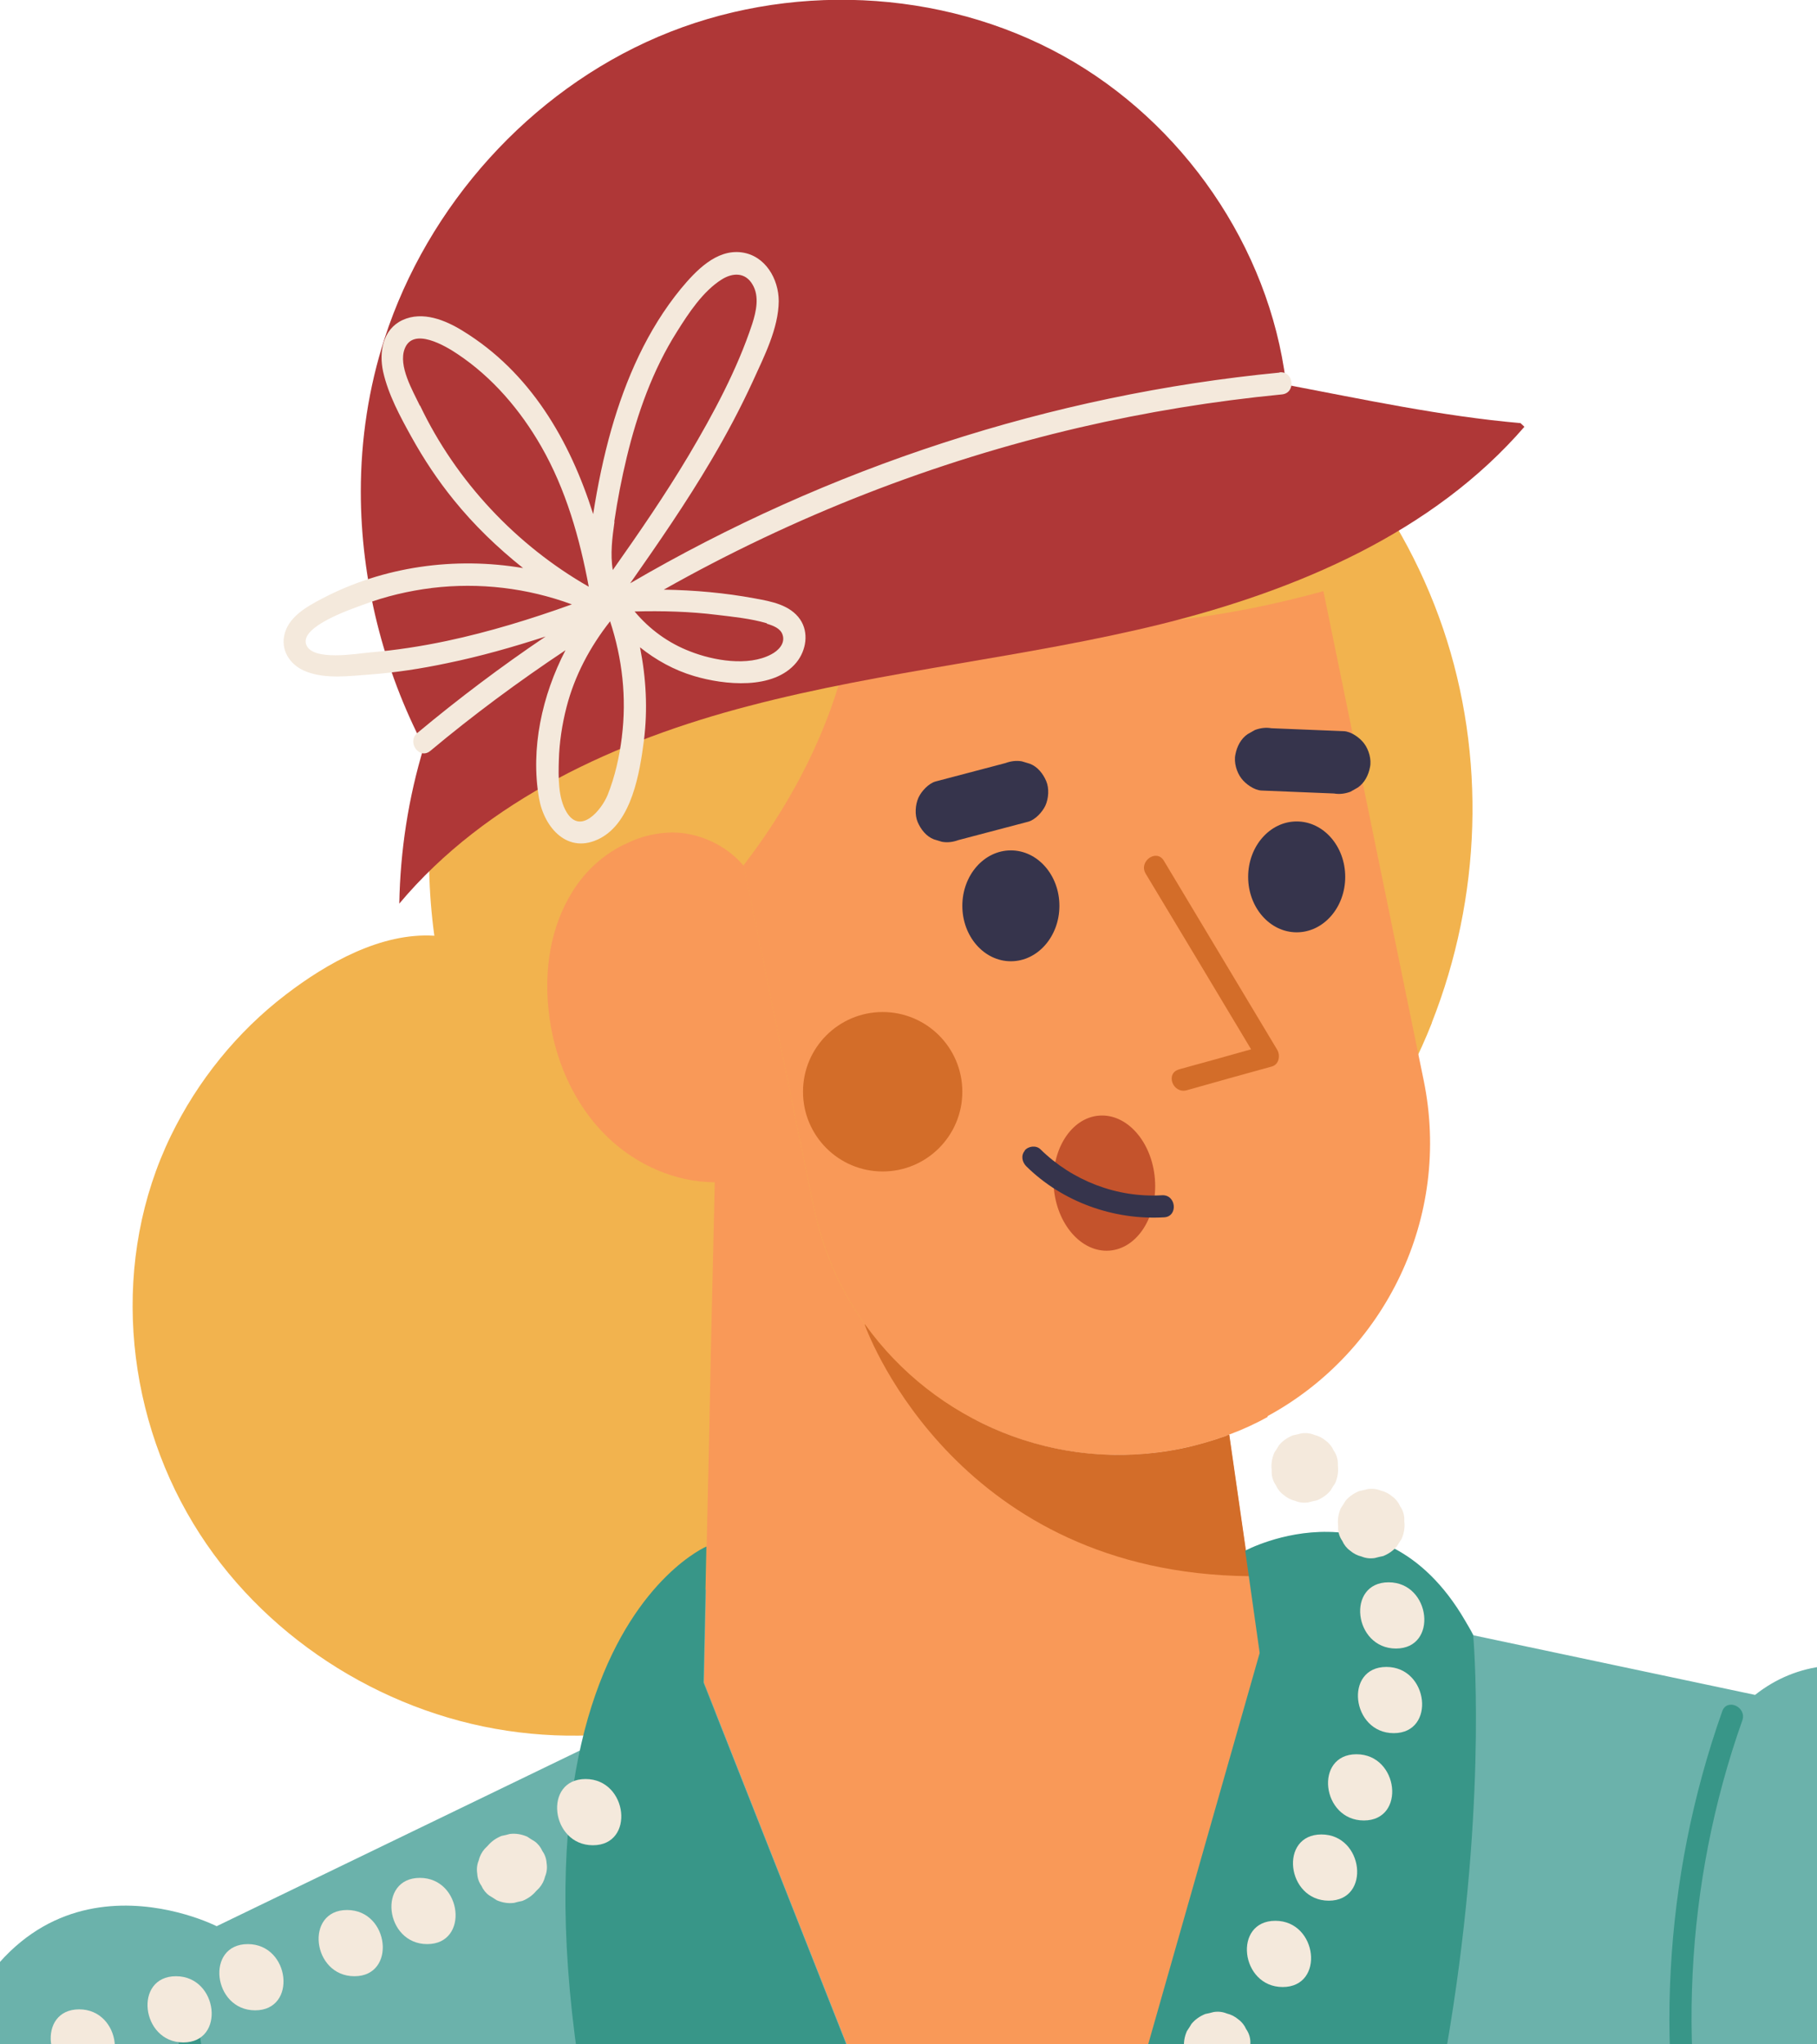 <svg width="400" height="450" viewBox="0 0 400 450" fill="none" xmlns="http://www.w3.org/2000/svg">
<g clip-path="url(#clip0_8_766)">
<g clip-path="url(#clip1_8_766)">
<path d="M315.244 225.087C304.181 253.109 283.082 276.055 255.885 289.012C243.474 294.951 230.037 298.677 216.384 300.08C215.413 321.623 205.862 342.787 190.051 357.689C169.383 377.179 139.434 385.17 111.589 380.959C83.529 376.747 57.303 359.794 42.571 335.39C27.138 309.907 24.494 277.026 37.607 250.031C43.489 237.937 52.176 227.139 62.915 218.932C71.927 212.022 83.906 205.219 95.616 205.975C94.321 196.472 94.105 186.862 94.969 177.252C95.616 158.679 100.149 140.322 108.999 123.855C122.49 98.641 144.884 78.125 171.703 67.974C200.411 57.068 233.706 58.58 261.281 72.186C288.154 85.467 308.067 110.141 317.672 138.324C327.223 166.453 326.09 197.552 315.19 225.141L315.244 225.087Z" fill="#F2B34E"/>
<path d="M277.416 363.79C277.416 363.79 277.416 363.79 277.416 363.898C277.416 364.005 277.416 364.059 277.416 364.167L276.984 365.949L228.904 557.832L154.921 370.376V370.268L155.353 349.914L156.108 316.494L156.486 297.543L157.241 265.094L157.349 260.235C148.715 260.235 140.135 256.402 133.93 250.463C126.213 243.12 121.842 232.808 120.763 222.334C119.791 213.425 121.194 204.085 125.889 196.472C128.803 191.667 133.174 187.726 138.247 185.512C141.269 184.054 144.56 183.298 147.96 183.245C153.896 183.245 159.94 186.052 163.771 190.641L177.154 256.132L179.096 265.58C180.121 270.44 181.578 275.029 183.467 279.348C196.148 308.341 227.77 325.456 259.986 318.869C263.332 318.167 266.677 317.196 269.861 316.062C270.131 315.954 270.293 315.846 270.563 315.792L274.232 341.329L277.47 363.736L277.416 363.79Z" fill="#F99958"/>
<path d="M279.035 311.904C276.337 313.416 273.477 314.712 270.563 315.792C270.347 315.9 270.131 315.954 269.915 316.062C266.732 317.196 263.44 318.167 259.986 318.869C232.573 324.484 205.646 312.876 190.321 291.442C187.677 287.717 185.356 283.613 183.468 279.294C181.579 274.921 180.122 270.386 179.097 265.526L177.154 256.078L163.717 190.587V190.425C170.678 181.409 179.798 167.263 184.925 149.77C187.245 141.888 188.81 133.411 189.026 124.341C189.026 124.341 208.398 140.916 254.212 136.975C257.504 136.651 260.904 136.273 264.465 135.787C272.668 134.599 281.625 132.817 291.339 130.118L313.409 237.775C319.615 267.956 304.883 297.651 279.089 311.689L279.035 311.904Z" fill="#F99958"/>
<path d="M274.988 346.944C211.474 346.296 191.508 294.843 190.375 291.604C190.375 291.604 190.375 291.496 190.375 291.442C205.7 312.876 232.627 324.43 260.04 318.869C263.44 318.167 266.785 317.195 269.969 316.062C270.185 315.9 270.401 315.846 270.617 315.792L275.096 346.944H274.988Z" fill="#D36D29"/>
<path d="M283.082 84.657C214.334 91.352 147.043 120.993 93.35 164.456C84.338 147.233 79.428 127.634 79.428 108.197C79.428 96.751 81.154 85.359 84.662 74.507C94.159 45.244 116.554 20.192 144.884 8.099C173.215 -3.995 207.103 -2.646 234.084 12.31C260.364 26.887 279.359 54.315 283.082 84.118C283.082 84.118 283.082 84.225 283.082 84.603V84.657Z" fill="#AF3737"/>
<path d="M335.588 93.944C315.46 117.214 285.618 129.902 255.723 137.352C225.72 144.749 194.746 147.557 164.904 155.385C135.873 162.944 107.057 176.064 87.9 198.902C88.116 187.24 89.897 175.632 93.296 164.456C147.043 120.993 214.28 91.352 283.028 84.657C300.08 87.897 317.402 91.622 334.724 93.134L335.534 93.89L335.588 93.944Z" fill="#AF3737"/>
<path d="M281.679 82.012C231.386 86.871 182.334 102.906 138.732 128.39C144.938 119.535 151.09 110.627 156.594 101.287C159.94 95.618 163.016 89.841 165.768 83.848C168.196 78.502 171.38 72.294 171.434 66.301C171.434 61.388 168.466 56.258 163.285 55.556C157.673 54.801 153.141 59.66 149.903 63.547C142.51 72.564 137.761 83.416 134.577 94.538C132.851 100.639 131.556 106.902 130.584 113.165C125.458 96.967 116.77 81.958 101.876 72.834C98.045 70.458 93.026 68.406 88.601 70.458C84.23 72.51 83.421 77.531 84.338 81.796C85.472 86.871 88.116 91.73 90.598 96.212C93.296 101.071 96.372 105.714 99.879 110.033C104.412 115.648 109.539 120.561 115.151 125.043C100.149 122.505 84.392 124.665 70.848 131.791C67.448 133.573 63.293 135.895 62.538 140.052C61.89 143.669 64.264 146.693 67.556 147.881C71.819 149.5 76.945 148.798 81.424 148.475C87.144 148.043 92.757 147.179 98.369 145.991C105.761 144.479 112.938 142.428 120.115 140.106C110.348 146.693 100.959 153.766 91.893 161.324C89.465 163.322 92.325 167.317 94.753 165.266C104.25 157.329 114.18 149.986 124.486 143.129C119.306 153.118 116.77 164.78 118.658 175.686C119.792 182.219 125.026 188.212 132.095 184.54C139.11 180.869 140.837 170.071 141.754 162.998C142.618 156.141 142.24 149.23 140.891 142.482C144.399 145.289 148.392 147.503 152.763 148.798C159.454 150.796 170.301 151.93 175.319 145.829C177.478 143.183 178.125 139.242 176.129 136.327C173.916 133.141 169.815 132.385 166.253 131.737C159.616 130.496 152.871 129.902 146.125 129.794C174.725 113.651 205.646 101.557 237.646 94.106C252.324 90.704 267.217 88.275 282.219 86.817C285.349 86.493 284.809 81.634 281.679 81.958V82.012ZM135.225 114.838C135.926 110.087 136.844 105.336 137.977 100.639C140.297 91.028 143.697 81.418 149.039 72.996C151.576 68.946 154.759 64.087 158.914 61.495C161.343 59.984 164.095 59.93 165.66 62.629C167.225 65.221 166.469 68.568 165.606 71.268C162.26 81.418 157.026 91.082 151.63 100.207C146.449 108.899 140.729 117.214 134.901 125.474C134.308 121.965 134.793 118.294 135.279 114.838H135.225ZM92.433 89.301C90.868 86.007 87.63 80.554 89.087 76.775C90.922 71.916 98.045 76.127 100.689 77.909C108.406 83.038 114.557 90.272 119.144 98.263C124.594 107.766 127.616 118.456 129.613 129.146C113.64 120.021 100.419 105.93 92.487 89.301H92.433ZM81.424 143.615C78.726 143.831 68.689 145.667 67.394 141.834C66.045 137.838 77.539 134.005 80.021 133.087C84.878 131.251 89.95 130.064 95.131 129.416C105.546 128.174 116.068 129.416 125.889 133.033C116.878 136.273 107.758 139.08 98.369 141.078C92.757 142.266 87.144 143.129 81.424 143.615ZM136.898 162.242C136.358 166.561 135.387 170.935 133.768 174.984C132.419 178.277 127.832 183.838 124.756 178.817C122.814 175.632 122.922 170.935 123.029 167.317C123.137 163.43 123.731 159.489 124.702 155.709C126.483 148.744 129.883 142.374 134.308 136.759C137.006 144.965 137.977 153.604 136.898 162.188V162.242ZM168.844 137.298C170.247 137.73 171.865 138.324 172.297 139.782C172.891 141.672 171.326 143.237 169.761 144.047C164.688 146.747 157.026 145.397 151.953 143.399C147.151 141.564 142.996 138.54 139.704 134.599C145.802 134.437 151.899 134.599 157.943 135.355C161.505 135.787 165.336 136.165 168.79 137.19L168.844 137.298Z" fill="#F4E9DC"/>
<path d="M194.314 257.86C204 257.86 211.851 250.004 211.851 240.313C211.851 230.622 204 222.766 194.314 222.766C184.628 222.766 176.776 230.622 176.776 240.313C176.776 250.004 184.628 257.86 194.314 257.86Z" fill="#D36D29"/>
<path d="M271.966 166.075C272.29 164.348 273.153 162.62 274.664 161.594C275.204 161.27 275.743 161 276.283 160.676C277.47 160.244 278.657 160.083 279.898 160.298L295.817 160.946C297.436 161 299.379 162.404 300.296 163.646C301.321 164.996 301.969 167.155 301.591 168.883C301.267 170.611 300.404 172.338 298.893 173.364C298.353 173.688 297.814 173.958 297.274 174.282C296.087 174.714 294.9 174.876 293.659 174.66L277.74 174.012C276.121 173.958 274.178 172.554 273.261 171.313C272.236 169.963 271.588 167.803 271.966 166.075Z" fill="#36344C"/>
<path d="M230.307 171.906C229.605 170.287 228.418 168.775 226.745 168.127C226.152 167.965 225.558 167.749 224.964 167.587C223.723 167.371 222.536 167.533 221.349 167.965L205.97 172.014C204.405 172.446 202.84 174.174 202.192 175.578C201.491 177.144 201.329 179.357 202.03 180.977C202.732 182.597 203.919 184.108 205.592 184.756C206.185 184.918 206.779 185.134 207.373 185.296C208.614 185.512 209.801 185.35 210.988 184.918L226.367 180.869C227.932 180.437 229.497 178.709 230.145 177.306C230.846 175.74 231.008 173.526 230.307 171.906Z" fill="#36344C"/>
<path d="M244.243 275.284C250.394 274.813 254.873 267.78 254.246 259.574C253.619 251.368 248.124 245.097 241.973 245.567C235.822 246.038 231.344 253.071 231.97 261.277C232.597 269.483 238.092 275.754 244.243 275.284Z" fill="#C4532C"/>
<path d="M259.501 235.4C264.789 233.942 270.131 232.484 275.42 230.972C267.703 218.069 259.986 205.219 252.216 192.315C250.597 189.615 254.59 186.754 256.209 189.453C264.519 203.329 272.829 217.151 281.14 231.026C281.895 232.268 281.625 234.266 280.006 234.752C273.747 236.479 267.487 238.207 261.228 239.989C258.206 240.799 256.479 236.263 259.555 235.4H259.501Z" fill="#D36D29"/>
<path d="M225.558 253.271C226.314 252.299 228.04 252.029 229.012 252.947C236.081 259.911 245.902 263.691 255.831 263.097C258.961 262.935 259.393 267.794 256.263 267.956C245.147 268.604 233.868 264.555 225.936 256.726C225.018 255.808 224.695 254.35 225.612 253.271H225.558Z" fill="#36344C"/>
<path d="M222.536 211.59C228.437 211.59 233.221 206.127 233.221 199.388C233.221 192.649 228.437 187.186 222.536 187.186C216.635 187.186 211.852 192.649 211.852 199.388C211.852 206.127 216.635 211.59 222.536 211.59Z" fill="#36344C"/>
<path d="M285.457 205.219C291.357 205.219 296.141 199.756 296.141 193.017C296.141 186.278 291.357 180.815 285.457 180.815C279.556 180.815 274.772 186.278 274.772 193.017C274.772 199.756 279.556 205.219 285.457 205.219Z" fill="#36344C"/>
<path d="M666 722.666C666 670.133 460.996 314.172 386.366 373.076L324.363 359.956C324.363 359.956 313.517 335.498 274.232 341.383L277.47 363.79C277.47 363.79 277.47 363.79 277.47 363.898C277.47 364.006 277.47 364.059 277.47 364.167L277.038 365.949L228.958 557.832L154.975 370.376V370.268L155.407 349.914H154.921C154.921 349.914 131.501 353.369 130.53 383.928L47.697 423.989C47.697 423.989 5.229 402.285 -12.039 453.9C-29.361 505.515 -33.084 669.215 -33.084 669.215L-121.313 599.297L-176.301 654.962C-176.301 654.962 -62.926 805.758 -14.737 819.363C32.804 832.753 84.23 743.29 85.687 740.645C83.906 746.8 -31.358 1140.72 -73.772 1278.34C-116.564 1417.09 -129.461 1530.58 -129.461 1530.58C-129.461 1530.58 -118.291 1563.09 -56.828 1563.09C-56.828 1563.09 -2.164 1623.56 93.188 1599.8C93.188 1599.8 181.417 1649.36 289.396 1595.7C289.396 1595.7 379.675 1622.53 439.411 1565.84L399.101 922.27C399.101 922.27 666.108 775.253 666.108 722.72L666 722.666ZM378.164 835.669L408.059 592.278L526.83 690.973L378.164 835.669Z" fill="#6BB2AB"/>
<path d="M228.85 557.832L381.941 805.11C381.941 805.11 180.014 636.605 143.967 523.17C94.159 366.543 155.515 340.412 155.515 340.412L154.867 370.376L228.85 557.832Z" fill="#389688"/>
<path d="M324.31 359.902C324.31 359.902 336.397 491.208 253.187 618.464L216.115 578.619L277.308 363.843L274.124 341.329C274.124 341.329 306.124 324.106 324.256 359.902H324.31Z" fill="#389688"/>
<path d="M52.716 504.273C49.478 483.055 46.187 461.891 42.841 440.672C42.355 437.595 37.499 438.081 37.984 441.212C50.072 517.177 61.188 593.25 71.279 669.539C74.085 690.811 76.837 712.084 79.481 733.356C79.859 736.488 84.716 735.948 84.338 732.816C74.787 656.473 64.264 580.292 52.716 504.273Z" fill="#389688"/>
<path d="M379.135 376.693C366.13 413.461 363.918 453.576 373.092 491.478C373.847 494.501 378.704 494.015 377.948 490.938C368.99 453.9 370.825 414.649 383.56 378.691C384.586 375.721 380.161 373.724 379.135 376.693Z" fill="#389688"/>
<path d="M274.34 446.665C273.963 445.801 273.369 445.046 272.614 444.506C271.858 443.858 270.995 443.426 270.077 443.21C269.16 442.832 268.189 442.724 267.163 442.886C266.57 443.048 265.922 443.21 265.329 443.318C264.141 443.804 263.116 444.506 262.307 445.477C261.983 446.017 261.659 446.557 261.281 447.097C260.742 448.339 260.526 449.635 260.688 450.93V451.632C260.742 452.604 261.066 453.522 261.605 454.278C261.983 455.142 262.577 455.898 263.332 456.438C264.087 457.085 264.951 457.517 265.868 457.733C266.786 458.111 267.757 458.219 268.782 458.057C269.376 457.895 270.023 457.733 270.617 457.625C271.804 457.139 272.829 456.438 273.639 455.466C273.963 454.926 274.286 454.386 274.664 453.846C275.204 452.604 275.42 451.308 275.258 450.013V449.311C275.204 448.339 274.88 447.421 274.34 446.665Z" fill="#F4E9DC"/>
<path d="M305.692 348.294C296.303 348.294 297.976 362.872 307.311 362.872C316.647 362.872 315.028 348.294 305.692 348.294Z" fill="#F4E9DC"/>
<path d="M308.229 331.557C307.851 330.693 307.257 329.937 306.502 329.397C305.746 328.75 304.883 328.318 303.965 328.102C303.048 327.724 302.077 327.616 301.051 327.778C300.458 327.94 299.81 328.102 299.217 328.21C298.03 328.696 297.004 329.397 296.195 330.369C295.871 330.909 295.547 331.449 295.17 331.989C294.63 333.231 294.414 334.527 294.576 335.822V336.524C294.63 337.496 294.954 338.414 295.493 339.17C295.871 340.034 296.465 340.789 297.22 341.329C297.976 341.977 298.839 342.409 299.756 342.625C300.674 343.003 301.645 343.111 302.67 342.949C303.264 342.787 303.912 342.625 304.505 342.517C305.692 342.031 306.718 341.329 307.527 340.358C307.851 339.818 308.175 339.278 308.552 338.738C309.092 337.496 309.308 336.2 309.146 334.904V334.203C309.092 333.231 308.768 332.313 308.229 331.557Z" fill="#F4E9DC"/>
<path d="M293.605 319.301C293.227 318.437 292.634 317.682 291.878 317.142C291.123 316.494 290.259 316.062 289.342 315.846C288.425 315.468 287.453 315.36 286.428 315.522C285.834 315.684 285.187 315.846 284.593 315.954C283.406 316.44 282.381 317.142 281.571 318.113C281.248 318.653 280.924 319.193 280.546 319.733C280.006 320.975 279.791 322.271 279.952 323.566V324.268C280.006 325.24 280.33 326.158 280.87 326.914C281.248 327.778 281.841 328.534 282.597 329.074C283.352 329.721 284.216 330.153 285.133 330.369C286.05 330.747 287.022 330.855 288.047 330.693C288.64 330.531 289.288 330.369 289.882 330.261C291.069 329.775 292.094 329.074 292.903 328.102C293.227 327.562 293.551 327.022 293.929 326.482C294.468 325.24 294.684 323.944 294.522 322.649V321.947C294.468 320.975 294.145 320.057 293.605 319.301Z" fill="#F4E9DC"/>
<path d="M120.331 410.114C120.277 409.142 119.953 408.224 119.414 407.468C119.036 406.604 118.442 405.848 117.687 405.308C117.147 404.985 116.608 404.661 116.068 404.283C114.827 403.743 113.532 403.527 112.237 403.689C111.643 403.851 110.996 404.013 110.402 404.121C109.215 404.607 108.189 405.308 107.38 406.28C107.164 406.496 106.948 406.712 106.679 406.982C106.031 407.738 105.599 408.602 105.383 409.52C105.006 410.438 104.898 411.409 105.06 412.435C105.114 413.407 105.437 414.325 105.977 415.081C106.355 415.945 106.948 416.7 107.704 417.24C108.243 417.564 108.783 417.888 109.323 418.266C110.564 418.806 111.859 419.022 113.154 418.86C113.748 418.698 114.395 418.536 114.989 418.428C116.176 417.942 117.201 417.24 118.011 416.269C118.227 416.053 118.442 415.837 118.712 415.567C119.36 414.811 119.791 413.947 120.007 413.029C120.385 412.111 120.493 411.139 120.331 410.114Z" fill="#F4E9DC"/>
<path d="M128.911 391.595C119.522 391.595 121.195 406.172 130.53 406.172C139.866 406.172 138.247 391.595 128.911 391.595Z" fill="#F4E9DC"/>
<path d="M-5.941 447.745C-15.331 447.745 -13.658 462.323 -4.322 462.323C5.013 462.323 3.394 447.745 -5.941 447.745Z" fill="#F4E9DC"/>
<path d="M17.425 442.292C8.035 442.292 9.708 456.87 19.044 456.87C28.379 456.87 26.76 442.292 17.425 442.292Z" fill="#F4E9DC"/>
<path d="M38.74 435.003C29.351 435.003 31.023 449.581 40.359 449.581C49.694 449.581 48.075 435.003 38.74 435.003Z" fill="#F4E9DC"/>
<path d="M76.406 420.426C67.017 420.426 68.689 435.003 78.025 435.003C87.36 435.003 85.742 420.426 76.406 420.426Z" fill="#F4E9DC"/>
<path d="M290.907 403.797C281.517 403.797 283.19 418.374 292.525 418.374C301.861 418.374 300.242 403.797 290.907 403.797Z" fill="#F4E9DC"/>
<path d="M298.623 386.142C289.234 386.142 290.907 400.719 300.242 400.719C309.578 400.719 307.959 386.142 298.623 386.142Z" fill="#F4E9DC"/>
<path d="M280.762 422.801C271.372 422.801 273.045 437.379 282.38 437.379C291.716 437.379 290.097 422.801 280.762 422.801Z" fill="#F4E9DC"/>
<path d="M305.207 366.921C295.817 366.921 297.49 381.499 306.826 381.499C316.161 381.499 314.542 366.921 305.207 366.921Z" fill="#F4E9DC"/>
<path d="M92.432 413.353C83.043 413.353 84.716 427.931 94.051 427.931C103.387 427.931 101.768 413.353 92.432 413.353Z" fill="#F4E9DC"/>
<path d="M54.551 427.931C45.162 427.931 46.834 442.508 56.17 442.508C65.505 442.508 63.887 427.931 54.551 427.931Z" fill="#F4E9DC"/>
</g>
</g>
<defs>
<clipPath id="clip0_8_766">
<rect width="400" height="450" fill="white"/>
</clipPath>
<clipPath id="clip1_8_766">
<rect width="892" height="2097" fill="white" transform="translate(-226)"/>
</clipPath>
</defs>
</svg>
